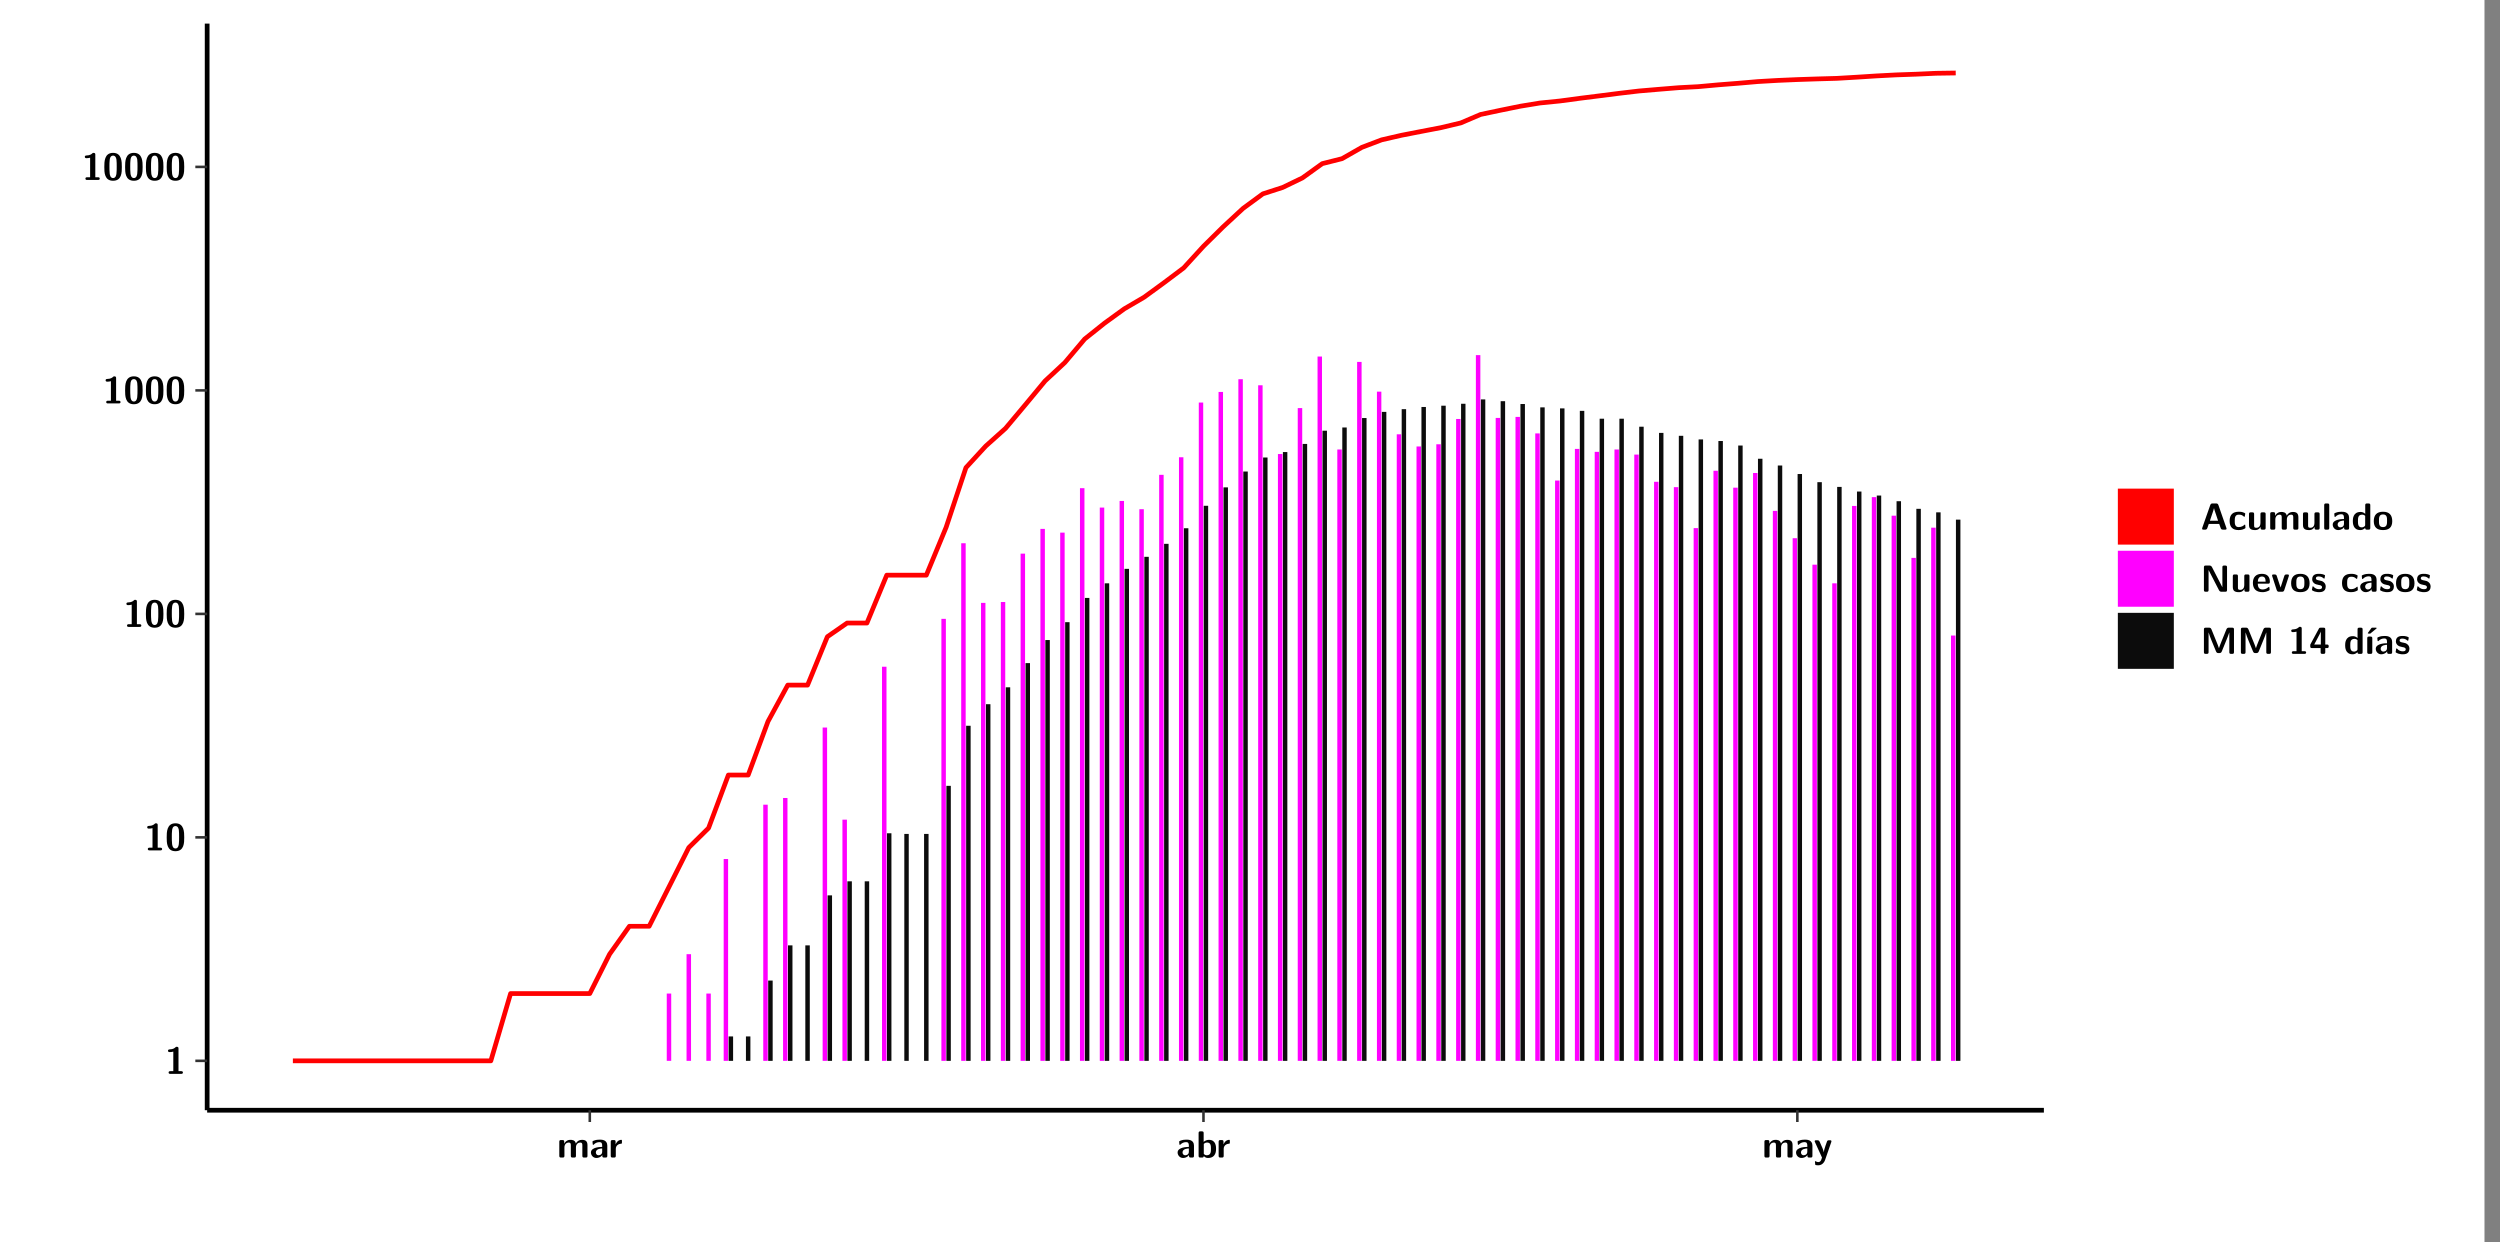 <?xml version="1.0" encoding="UTF-8"?>
<svg xmlns="http://www.w3.org/2000/svg" xmlns:xlink="http://www.w3.org/1999/xlink" width="579.653pt" height="288pt" viewBox="0 0 579.653 288" version="1.1">
<rect x="0" y="0" width="579.653" height="288" fill="#808080" stroke="none"/>
<defs>
<g>
<symbol overflow="visible" id="glyph0-0">
<path style="stroke:none;" d=""/>
</symbol>
<symbol overflow="visible" id="glyph0-1">
<path style="stroke:none;" d="M 3.109 -5.859 C 3.109 -6.016 3.109 -6.281 2.719 -6.281 C 2.547 -6.281 2.516 -6.266 2.406 -6.156 C 2.25 -6.016 1.922 -5.688 1.047 -5.672 C 0.891 -5.672 0.672 -5.609 0.672 -5.359 C 0.672 -5.047 0.969 -5.047 1.094 -5.047 C 1.344 -5.047 1.656 -5.078 1.906 -5.156 L 1.906 -0.625 L 1.234 -0.625 C 1.109 -0.625 0.812 -0.625 0.812 -0.312 C 0.812 0 1.109 0 1.234 0 L 3.719 0 C 3.828 0 4.141 0 4.141 -0.312 C 4.141 -0.625 3.828 -0.625 3.719 -0.625 L 3.109 -0.625 Z M 3.109 -5.859 "/>
</symbol>
<symbol overflow="visible" id="glyph0-2">
<path style="stroke:none;" d="M 4.438 -3 C 4.438 -4.203 4.438 -6.281 2.406 -6.281 C 0.375 -6.281 0.375 -4.219 0.375 -3 C 0.375 -1.812 0.375 0.188 2.406 0.188 C 4.438 0.188 4.438 -1.781 4.438 -3 Z M 2.406 -0.438 C 1.75 -0.438 1.656 -1.25 1.625 -1.484 C 1.562 -1.953 1.562 -2.766 1.562 -3.125 C 1.562 -3.641 1.562 -4.203 1.625 -4.641 C 1.641 -4.875 1.734 -5.641 2.406 -5.641 C 3.047 -5.641 3.156 -4.906 3.188 -4.734 C 3.25 -4.281 3.25 -3.594 3.25 -3.125 C 3.25 -2.625 3.25 -1.953 3.188 -1.469 C 3.156 -1.234 3.062 -0.438 2.406 -0.438 Z M 2.406 -0.438 "/>
</symbol>
<symbol overflow="visible" id="glyph0-3">
<path style="stroke:none;" d="M 7.062 -2.844 C 7.062 -3.75 6.672 -4.109 5.781 -4.109 C 5.156 -4.109 4.688 -3.828 4.359 -3.25 C 4.219 -4.078 3.484 -4.109 3.109 -4.109 C 2.938 -4.109 2.578 -4.109 2.188 -3.828 C 1.906 -3.625 1.734 -3.344 1.672 -3.203 L 1.672 -3.641 C 1.672 -3.922 1.609 -4.062 1.25 -4.062 L 0.953 -4.062 C 0.625 -4.062 0.531 -3.969 0.531 -3.641 L 0.531 -0.422 C 0.531 -0.109 0.625 0 0.953 0 L 1.297 0 C 1.625 0 1.719 -0.109 1.719 -0.422 L 1.719 -2.359 C 1.719 -3.141 2.25 -3.484 2.688 -3.484 C 3.109 -3.484 3.203 -3.297 3.203 -2.828 L 3.203 -0.422 C 3.203 -0.109 3.297 0 3.625 0 L 3.969 0 C 4.297 0 4.391 -0.109 4.391 -0.422 L 4.391 -2.359 C 4.391 -3.141 4.922 -3.484 5.359 -3.484 C 5.781 -3.484 5.875 -3.297 5.875 -2.828 L 5.875 -0.422 C 5.875 -0.109 5.969 0 6.297 0 L 6.641 0 C 6.984 0 7.062 -0.109 7.062 -0.422 Z M 7.062 -2.844 "/>
</symbol>
<symbol overflow="visible" id="glyph0-4">
<path style="stroke:none;" d="M 4.062 -2.766 C 4.062 -4.156 2.734 -4.156 2.297 -4.156 C 1.891 -4.156 1.453 -4.125 0.859 -3.891 C 0.672 -3.797 0.625 -3.781 0.625 -3.688 C 0.625 -3.625 0.688 -3.109 0.688 -3.047 C 0.703 -2.984 0.75 -2.938 0.812 -2.938 C 0.844 -2.938 0.875 -2.969 0.906 -3 C 1.281 -3.391 1.719 -3.578 2.266 -3.578 C 2.734 -3.578 2.875 -3.297 2.875 -2.781 L 2.875 -2.469 C 2.562 -2.469 0.266 -2.453 0.266 -1.172 C 0.266 -0.547 0.766 0.094 1.531 0.094 C 1.828 0.094 2.484 0.016 2.906 -0.594 L 2.906 -0.422 C 2.906 -0.141 2.969 0 3.328 0 L 3.641 0 C 3.984 0 4.062 -0.109 4.062 -0.422 Z M 2.875 -1.344 C 2.875 -0.531 2.047 -0.531 2.016 -0.531 C 1.641 -0.531 1.406 -0.844 1.406 -1.188 C 1.406 -2.047 2.625 -2.109 2.875 -2.109 Z M 2.875 -1.344 "/>
</symbol>
<symbol overflow="visible" id="glyph0-5">
<path style="stroke:none;" d="M 1.703 -2.016 C 1.703 -2.844 2.391 -3.188 2.938 -3.219 C 3.109 -3.234 3.125 -3.234 3.125 -3.469 L 3.125 -3.875 C 3.125 -4.047 3.125 -4.109 2.969 -4.109 C 2.719 -4.109 2.078 -4.031 1.672 -3.078 L 1.656 -3.078 L 1.656 -3.641 C 1.656 -3.922 1.594 -4.062 1.234 -4.062 L 0.953 -4.062 C 0.641 -4.062 0.531 -3.969 0.531 -3.641 L 0.531 -0.422 C 0.531 -0.109 0.625 0 0.953 0 L 1.281 0 C 1.609 0 1.703 -0.109 1.703 -0.422 Z M 1.703 -2.016 "/>
</symbol>
<symbol overflow="visible" id="glyph0-6">
<path style="stroke:none;" d="M 1.703 -5.656 C 1.703 -5.938 1.641 -6.078 1.281 -6.078 L 0.953 -6.078 C 0.641 -6.078 0.531 -5.984 0.531 -5.656 L 0.531 -0.422 C 0.531 -0.109 0.625 0 0.953 0 L 1.312 0 C 1.453 0 1.719 0 1.734 -0.344 C 2.125 0.094 2.578 0.094 2.719 0.094 C 4.578 0.094 4.578 -1.594 4.578 -2.031 C 4.578 -2.453 4.578 -4.109 2.938 -4.109 C 2.219 -4.109 1.781 -3.703 1.703 -3.625 Z M 1.734 -3.172 C 1.844 -3.281 2.109 -3.484 2.5 -3.484 C 3.391 -3.484 3.391 -2.672 3.391 -2.016 C 3.391 -1.375 3.391 -0.531 2.406 -0.531 C 2.047 -0.531 1.828 -0.75 1.734 -0.875 Z M 1.734 -3.172 "/>
</symbol>
<symbol overflow="visible" id="glyph0-7">
<path style="stroke:none;" d="M 4.109 -3.609 C 4.141 -3.719 4.141 -3.734 4.141 -3.781 C 4.141 -4.016 3.906 -4.016 3.797 -4.016 L 3.609 -4.016 C 3.469 -4.016 3.266 -4.016 3.141 -3.812 C 3.109 -3.766 2.406 -1.828 2.359 -1.25 L 2.344 -1.25 C 2.312 -1.672 1.953 -2.484 1.562 -3.328 C 1.328 -3.891 1.266 -4.016 0.828 -4.016 L 0.594 -4.016 C 0.469 -4.016 0.25 -4.016 0.25 -3.781 C 0.25 -3.75 0.281 -3.688 0.297 -3.641 L 1.953 0 C 1.891 0.188 1.859 0.281 1.828 0.375 C 1.734 0.656 1.578 1.047 1.109 1.047 C 0.812 1.047 0.609 0.922 0.516 0.875 C 0.469 0.844 0.453 0.828 0.422 0.828 C 0.391 0.828 0.312 0.859 0.312 0.969 C 0.312 1.031 0.375 1.641 0.391 1.672 C 0.469 1.781 0.953 1.797 1.094 1.797 C 2.172 1.797 2.609 0.766 2.672 0.547 Z M 4.109 -3.609 "/>
</symbol>
<symbol overflow="visible" id="glyph0-8">
<path style="stroke:none;" d="M 4.156 -5.703 C 4.031 -6.078 3.766 -6.078 3.594 -6.078 L 2.828 -6.078 C 2.641 -6.078 2.391 -6.078 2.266 -5.703 L 0.406 -0.406 C 0.375 -0.297 0.375 -0.281 0.375 -0.234 C 0.375 0 0.594 0 0.703 0 L 1.031 0 C 1.188 0 1.453 0 1.578 -0.344 L 1.922 -1.328 L 4.344 -1.328 L 4.641 -0.484 C 4.75 -0.172 4.812 0 5.234 0 L 5.703 0 C 5.828 0 6.047 0 6.047 -0.234 C 6.047 -0.281 6.047 -0.297 6 -0.406 Z M 2.812 -3.938 C 2.938 -4.328 3.062 -4.656 3.125 -4.969 L 3.141 -4.969 C 3.188 -4.766 3.188 -4.75 3.25 -4.547 L 4.078 -2.078 L 2.188 -2.078 Z M 2.812 -3.938 "/>
</symbol>
<symbol overflow="visible" id="glyph0-9">
<path style="stroke:none;" d="M 4 -0.438 C 4 -0.531 3.969 -0.938 3.953 -1.047 C 3.953 -1.078 3.938 -1.172 3.844 -1.172 C 3.812 -1.172 3.797 -1.172 3.703 -1.078 C 3.562 -0.953 3.141 -0.594 2.422 -0.594 C 1.516 -0.594 1.516 -1.469 1.516 -2.031 C 1.516 -2.75 1.562 -3.484 2.453 -3.484 C 3.031 -3.484 3.266 -3.344 3.578 -3.078 C 3.688 -2.984 3.703 -2.984 3.734 -2.984 C 3.828 -2.984 3.844 -3.062 3.844 -3.094 C 3.859 -3.172 3.953 -3.656 3.953 -3.703 C 3.953 -3.781 3.891 -3.812 3.75 -3.891 C 3.328 -4.078 3.062 -4.156 2.453 -4.156 C 1.141 -4.156 0.328 -3.547 0.328 -2.016 C 0.328 -0.562 1.078 0.094 2.406 0.094 C 2.641 0.094 3.172 0.094 3.75 -0.203 C 4 -0.344 4 -0.344 4 -0.438 Z M 4 -0.438 "/>
</symbol>
<symbol overflow="visible" id="glyph0-10">
<path style="stroke:none;" d="M 4.391 -3.594 C 4.391 -3.875 4.328 -4.016 3.969 -4.016 L 3.609 -4.016 C 3.281 -4.016 3.188 -3.906 3.188 -3.594 L 3.188 -1.516 C 3.188 -0.938 2.891 -0.438 2.266 -0.438 C 1.766 -0.438 1.719 -0.562 1.719 -1.031 L 1.719 -3.594 C 1.719 -3.875 1.656 -4.016 1.297 -4.016 L 0.953 -4.016 C 0.625 -4.016 0.531 -3.922 0.531 -3.594 L 0.531 -1.109 C 0.531 -0.172 1.031 0.094 1.953 0.094 C 2.188 0.094 2.812 0.094 3.219 -0.656 L 3.219 -0.422 C 3.219 -0.141 3.281 0 3.641 0 L 3.969 0 C 4.297 0 4.391 -0.109 4.391 -0.422 Z M 4.391 -3.594 "/>
</symbol>
<symbol overflow="visible" id="glyph0-11">
<path style="stroke:none;" d="M 1.703 -5.656 C 1.703 -5.938 1.641 -6.078 1.281 -6.078 L 0.953 -6.078 C 0.641 -6.078 0.531 -5.984 0.531 -5.656 L 0.531 -0.422 C 0.531 -0.109 0.625 0 0.953 0 L 1.281 0 C 1.609 0 1.703 -0.109 1.703 -0.422 Z M 1.703 -5.656 "/>
</symbol>
<symbol overflow="visible" id="glyph0-12">
<path style="stroke:none;" d="M 4.375 -5.656 C 4.375 -5.938 4.312 -6.078 3.953 -6.078 L 3.625 -6.078 C 3.297 -6.078 3.203 -5.969 3.203 -5.656 L 3.203 -3.672 C 2.812 -4.047 2.375 -4.109 2.109 -4.109 C 0.328 -4.109 0.328 -2.422 0.328 -2 C 0.328 -1.594 0.328 0.094 2.062 0.094 C 2.422 0.094 2.812 -0.016 3.188 -0.406 C 3.188 -0.094 3.297 0 3.609 0 L 3.953 0 C 4.281 0 4.375 -0.109 4.375 -0.422 Z M 3.188 -1.094 C 3.188 -0.953 3.188 -0.875 2.922 -0.688 C 2.703 -0.547 2.5 -0.531 2.406 -0.531 C 1.516 -0.531 1.516 -1.344 1.516 -2 C 1.516 -2.656 1.516 -3.484 2.5 -3.484 C 2.75 -3.484 2.984 -3.391 3.188 -3.203 Z M 3.188 -1.094 "/>
</symbol>
<symbol overflow="visible" id="glyph0-13">
<path style="stroke:none;" d="M 4.547 -1.969 C 4.547 -3.406 3.844 -4.156 2.406 -4.156 C 0.953 -4.156 0.266 -3.391 0.266 -1.969 C 0.266 -0.547 1.031 0.094 2.406 0.094 C 3.781 0.094 4.547 -0.531 4.547 -1.969 Z M 2.406 -0.594 C 1.469 -0.594 1.469 -1.375 1.469 -2.078 C 1.469 -2.75 1.469 -3.531 2.406 -3.531 C 3.344 -3.531 3.344 -2.766 3.344 -2.078 C 3.344 -1.391 3.344 -0.594 2.406 -0.594 Z M 2.406 -0.594 "/>
</symbol>
<symbol overflow="visible" id="glyph0-14">
<path style="stroke:none;" d="M 2.656 -5.734 C 2.469 -6.078 2.203 -6.078 2.031 -6.078 L 1.219 -6.078 C 0.906 -6.078 0.797 -5.984 0.797 -5.656 L 0.797 -0.422 C 0.797 -0.109 0.891 0 1.219 0 L 1.453 0 C 1.781 0 1.875 -0.109 1.875 -0.422 L 1.875 -5.016 L 1.891 -5.016 L 4.297 -0.344 C 4.484 0 4.75 0 4.922 0 L 5.734 0 C 6.062 0 6.156 -0.109 6.156 -0.422 L 6.156 -5.656 C 6.156 -5.938 6.094 -6.078 5.734 -6.078 L 5.5 -6.078 C 5.156 -6.078 5.078 -5.969 5.078 -5.656 L 5.078 -1.062 L 5.062 -1.062 Z M 2.656 -5.734 "/>
</symbol>
<symbol overflow="visible" id="glyph0-15">
<path style="stroke:none;" d="M 3.781 -1.875 C 3.984 -1.875 4.203 -1.891 4.203 -2.281 C 4.203 -3.406 3.672 -4.156 2.359 -4.156 C 0.969 -4.156 0.266 -3.375 0.266 -2.047 C 0.266 -0.609 1.109 0.094 2.484 0.094 C 2.812 0.094 3.312 0.047 3.891 -0.234 C 4.078 -0.328 4.141 -0.359 4.141 -0.469 C 4.141 -0.531 4.125 -0.781 4.109 -0.844 C 4.078 -1.125 4.062 -1.125 3.984 -1.125 C 3.953 -1.125 3.938 -1.125 3.844 -1.047 C 3.328 -0.594 2.797 -0.531 2.516 -0.531 C 1.531 -0.531 1.422 -1.312 1.391 -1.875 Z M 1.406 -2.344 C 1.422 -2.875 1.609 -3.531 2.359 -3.531 C 3.062 -3.531 3.203 -3.031 3.219 -2.344 Z M 1.406 -2.344 "/>
</symbol>
<symbol overflow="visible" id="glyph0-16">
<path style="stroke:none;" d="M 4.109 -3.609 C 4.141 -3.719 4.141 -3.75 4.141 -3.766 C 4.141 -4.016 3.922 -4.016 3.797 -4.016 L 3.609 -4.016 C 3.25 -4.016 3.141 -3.891 3.062 -3.641 L 2.203 -0.984 L 1.328 -3.641 C 1.266 -3.828 1.203 -4.016 0.781 -4.016 L 0.578 -4.016 C 0.453 -4.016 0.234 -4.016 0.234 -3.766 C 0.234 -3.75 0.234 -3.719 0.266 -3.609 L 1.312 -0.375 C 1.438 0 1.703 0 1.859 0 L 2.5 0 C 2.672 0 2.938 0 3.062 -0.375 Z M 4.109 -3.609 "/>
</symbol>
<symbol overflow="visible" id="glyph0-17">
<path style="stroke:none;" d="M 3.469 -1.234 C 3.469 -1.734 3.203 -2.031 3.047 -2.172 C 2.703 -2.484 2.391 -2.547 2.031 -2.609 C 1.547 -2.703 1.188 -2.766 1.188 -3.109 C 1.188 -3.469 1.484 -3.547 1.828 -3.547 C 2.406 -3.547 2.719 -3.328 2.953 -3.125 C 3.047 -3.047 3.062 -3.047 3.094 -3.047 C 3.188 -3.047 3.203 -3.125 3.203 -3.156 C 3.219 -3.219 3.312 -3.719 3.312 -3.766 C 3.312 -3.906 2.844 -4.031 2.75 -4.062 C 2.406 -4.156 2.125 -4.156 1.891 -4.156 C 1.5 -4.156 0.328 -4.156 0.328 -2.906 C 0.328 -2.484 0.516 -2.219 0.75 -2 C 1.062 -1.734 1.406 -1.672 1.906 -1.562 C 2.156 -1.531 2.609 -1.453 2.609 -1.062 C 2.609 -0.656 2.266 -0.594 1.922 -0.594 C 1.531 -0.594 1.047 -0.703 0.625 -1.188 C 0.594 -1.234 0.562 -1.266 0.516 -1.266 C 0.422 -1.266 0.406 -1.188 0.391 -1.125 C 0.375 -1.016 0.266 -0.516 0.266 -0.422 C 0.266 -0.266 0.922 -0.062 0.922 -0.047 C 1.406 0.094 1.766 0.094 1.922 0.094 C 2.359 0.094 3.469 0.062 3.469 -1.234 Z M 3.469 -1.234 "/>
</symbol>
<symbol overflow="visible" id="glyph0-18">
<path style="stroke:none;" d="M 4.859 -2.859 C 4.688 -2.422 4.359 -1.609 4.281 -1.312 C 4.203 -1.625 3.844 -2.484 3.656 -2.953 L 2.531 -5.719 C 2.391 -6.078 2.109 -6.078 1.953 -6.078 L 1.219 -6.078 C 0.906 -6.078 0.797 -5.984 0.797 -5.656 L 0.797 -0.422 C 0.797 -0.109 0.891 0 1.219 0 L 1.453 0 C 1.781 0 1.875 -0.109 1.875 -0.422 L 1.875 -4.953 L 1.891 -4.953 C 1.984 -4.562 2.375 -3.578 2.578 -3.062 L 3.609 -0.562 C 3.766 -0.188 3.969 -0.188 4.266 -0.188 C 4.562 -0.188 4.781 -0.188 4.938 -0.562 L 6.062 -3.328 C 6.141 -3.531 6.625 -4.719 6.672 -4.953 L 6.688 -4.953 L 6.688 -0.422 C 6.688 -0.141 6.75 0 7.109 0 L 7.344 0 C 7.672 0 7.766 -0.109 7.766 -0.422 L 7.766 -5.656 C 7.766 -5.938 7.703 -6.078 7.344 -6.078 L 6.609 -6.078 C 6.391 -6.078 6.172 -6.062 6.016 -5.703 Z M 4.859 -2.859 "/>
</symbol>
<symbol overflow="visible" id="glyph0-19">
<path style="stroke:none;" d="M 0.344 -2.297 C 0.266 -2.172 0.266 -2.141 0.266 -1.984 L 0.266 -1.766 C 0.266 -1.484 0.328 -1.344 0.688 -1.344 L 2.672 -1.344 L 2.672 -0.422 C 2.672 -0.141 2.719 0 3.078 0 L 3.328 0 C 3.656 0 3.75 -0.109 3.75 -0.422 L 3.75 -1.344 L 4.125 -1.344 C 4.391 -1.344 4.547 -1.406 4.547 -1.75 C 4.547 -2.078 4.422 -2.172 4.125 -2.172 L 3.75 -2.172 L 3.75 -5.656 C 3.75 -5.984 3.656 -6.078 3.328 -6.078 L 2.688 -6.078 C 2.531 -6.078 2.391 -6.078 2.281 -5.875 Z M 1.188 -2.172 C 2.578 -4.75 2.672 -5.016 2.703 -5.156 L 2.719 -5.156 L 2.719 -2.172 Z M 1.188 -2.172 "/>
</symbol>
<symbol overflow="visible" id="glyph0-20">
<path style="stroke:none;" d="M 3.906 -5.844 C 3.953 -5.875 4 -5.922 4 -5.969 C 4 -6.078 3.906 -6.078 3.766 -6.078 L 3.047 -6.078 C 2.875 -6.078 2.859 -6.078 2.781 -5.984 L 2.031 -4.953 C 1.953 -4.859 1.953 -4.844 1.953 -4.828 C 1.953 -4.703 2.047 -4.703 2.188 -4.703 L 2.516 -4.703 Z M 3.906 -5.844 "/>
</symbol>
<symbol overflow="visible" id="glyph0-21">
<path style="stroke:none;" d="M 1.703 -3.594 C 1.703 -3.875 1.641 -4.016 1.281 -4.016 L 0.953 -4.016 C 0.641 -4.016 0.531 -3.922 0.531 -3.594 L 0.531 -0.422 C 0.531 -0.109 0.625 0 0.953 0 L 1.281 0 C 1.609 0 1.703 -0.109 1.703 -0.422 Z M 1.703 -3.594 "/>
</symbol>
</g>
<clipPath id="clip1">
  <path d="M 0 0 L 576.008 0 L 576.008 288 L 0 288 Z M 0 0 "/>
</clipPath>
<clipPath id="clip2">
  <path d="M 48.031 5.477 L 473.898 5.477 L 473.898 257.414 L 48.031 257.414 Z M 48.031 5.477 "/>
</clipPath>
</defs>
<g id="surface1">
<g clip-path="url(#clip1)" clip-rule="nonzero">
<path style="fill-rule:nonzero;fill:rgb(100%,100%,100%);fill-opacity:1;stroke-width:0.598;stroke-linecap:round;stroke-linejoin:round;stroke:rgb(100%,100%,100%);stroke-opacity:1;stroke-miterlimit:10;" d="M 0 0 L 0 288.004 L 576.008 288.004 L 576.008 0 Z M 0 0 " transform="matrix(1,0,0,-1,0,288)"/>
</g>
<g clip-path="url(#clip2)" clip-rule="nonzero">
<path style=" stroke:none;fill-rule:nonzero;fill:rgb(100%,100%,100%);fill-opacity:1;" d="M 48.031 257.414 L 48.031 5.477 L 473.898 5.477 L 473.898 257.414 Z M 48.031 257.414 "/>
</g>
<path style=" stroke:none;fill-rule:nonzero;fill:rgb(100%,0%,100%);fill-opacity:1;" d="M 154.594 245.969 L 154.594 230.367 L 155.629 230.367 L 155.629 245.969 Z M 154.594 245.969 "/>
<path style=" stroke:none;fill-rule:nonzero;fill:rgb(100%,0%,100%);fill-opacity:1;" d="M 159.184 245.969 L 159.184 221.238 L 160.223 221.238 L 160.223 245.969 Z M 159.184 245.969 "/>
<path style=" stroke:none;fill-rule:nonzero;fill:rgb(100%,0%,100%);fill-opacity:1;" d="M 163.777 245.969 L 163.777 230.367 L 164.805 230.367 L 164.805 245.969 Z M 163.777 245.969 "/>
<path style=" stroke:none;fill-rule:nonzero;fill:rgb(100%,0%,100%);fill-opacity:1;" d="M 167.793 245.969 L 167.793 199.172 L 168.82 199.172 L 168.82 245.969 Z M 167.793 245.969 "/>
<path style=" stroke:none;fill-rule:nonzero;fill:rgb(4.999%,4.999%,4.999%);fill-opacity:1;" d="M 168.938 245.969 L 168.938 240.309 L 169.977 240.309 L 169.977 245.969 Z M 168.938 245.969 "/>
<path style=" stroke:none;fill-rule:nonzero;fill:rgb(4.999%,4.999%,4.999%);fill-opacity:1;" d="M 172.953 245.969 L 172.953 240.309 L 173.988 240.309 L 173.988 245.969 Z M 172.953 245.969 "/>
<path style=" stroke:none;fill-rule:nonzero;fill:rgb(100%,0%,100%);fill-opacity:1;" d="M 176.969 245.969 L 176.969 186.578 L 178.004 186.578 L 178.004 245.969 Z M 176.969 245.969 "/>
<path style=" stroke:none;fill-rule:nonzero;fill:rgb(4.999%,4.999%,4.999%);fill-opacity:1;" d="M 178.113 245.969 L 178.113 227.355 L 179.152 227.355 L 179.152 245.969 Z M 178.113 245.969 "/>
<path style=" stroke:none;fill-rule:nonzero;fill:rgb(100%,0%,100%);fill-opacity:1;" d="M 181.562 245.969 L 181.562 185.023 L 182.586 185.023 L 182.586 245.969 Z M 181.562 245.969 "/>
<path style=" stroke:none;fill-rule:nonzero;fill:rgb(4.999%,4.999%,4.999%);fill-opacity:1;" d="M 182.707 245.969 L 182.707 219.195 L 183.742 219.195 L 183.742 245.969 Z M 182.707 245.969 "/>
<path style=" stroke:none;fill-rule:nonzero;fill:rgb(4.999%,4.999%,4.999%);fill-opacity:1;" d="M 186.723 245.969 L 186.723 219.195 L 187.758 219.195 L 187.758 245.969 Z M 186.723 245.969 "/>
<path style=" stroke:none;fill-rule:nonzero;fill:rgb(100%,0%,100%);fill-opacity:1;" d="M 190.738 245.969 L 190.738 168.688 L 191.773 168.688 L 191.773 245.969 Z M 190.738 245.969 "/>
<path style=" stroke:none;fill-rule:nonzero;fill:rgb(4.999%,4.999%,4.999%);fill-opacity:1;" d="M 191.883 245.969 L 191.883 207.602 L 192.918 207.602 L 192.918 245.969 Z M 191.883 245.969 "/>
<path style=" stroke:none;fill-rule:nonzero;fill:rgb(100%,0%,100%);fill-opacity:1;" d="M 195.328 245.969 L 195.328 190.047 L 196.367 190.047 L 196.367 245.969 Z M 195.328 245.969 "/>
<path style=" stroke:none;fill-rule:nonzero;fill:rgb(4.999%,4.999%,4.999%);fill-opacity:1;" d="M 196.477 245.969 L 196.477 204.344 L 197.512 204.344 L 197.512 245.969 Z M 196.477 245.969 "/>
<path style=" stroke:none;fill-rule:nonzero;fill:rgb(4.999%,4.999%,4.999%);fill-opacity:1;" d="M 200.492 245.969 L 200.492 204.344 L 201.527 204.344 L 201.527 245.969 Z M 200.492 245.969 "/>
<path style=" stroke:none;fill-rule:nonzero;fill:rgb(100%,0%,100%);fill-opacity:1;" d="M 204.504 245.969 L 204.504 154.59 L 205.543 154.59 L 205.543 245.969 Z M 204.504 245.969 "/>
<path style=" stroke:none;fill-rule:nonzero;fill:rgb(4.999%,4.999%,4.999%);fill-opacity:1;" d="M 205.652 245.969 L 205.652 193.203 L 206.688 193.203 L 206.688 245.969 Z M 205.652 245.969 "/>
<path style=" stroke:none;fill-rule:nonzero;fill:rgb(4.999%,4.999%,4.999%);fill-opacity:1;" d="M 209.676 245.969 L 209.676 193.355 L 210.703 193.355 L 210.703 245.969 Z M 209.676 245.969 "/>
<path style=" stroke:none;fill-rule:nonzero;fill:rgb(4.999%,4.999%,4.999%);fill-opacity:1;" d="M 214.258 245.969 L 214.258 193.355 L 215.297 193.355 L 215.297 245.969 Z M 214.258 245.969 "/>
<path style=" stroke:none;fill-rule:nonzero;fill:rgb(100%,0%,100%);fill-opacity:1;" d="M 218.273 245.969 L 218.273 143.488 L 219.309 143.488 L 219.309 245.969 Z M 218.273 245.969 "/>
<path style=" stroke:none;fill-rule:nonzero;fill:rgb(4.999%,4.999%,4.999%);fill-opacity:1;" d="M 219.43 245.969 L 219.43 182.207 L 220.457 182.207 L 220.457 245.969 Z M 219.43 245.969 "/>
<path style=" stroke:none;fill-rule:nonzero;fill:rgb(100%,0%,100%);fill-opacity:1;" d="M 222.867 245.969 L 222.867 125.957 L 223.902 125.957 L 223.902 245.969 Z M 222.867 245.969 "/>
<path style=" stroke:none;fill-rule:nonzero;fill:rgb(4.999%,4.999%,4.999%);fill-opacity:1;" d="M 224.012 245.969 L 224.012 168.277 L 225.051 168.277 L 225.051 245.969 Z M 224.012 245.969 "/>
<path style=" stroke:none;fill-rule:nonzero;fill:rgb(100%,0%,100%);fill-opacity:1;" d="M 227.461 245.969 L 227.461 139.785 L 228.484 139.785 L 228.484 245.969 Z M 227.461 245.969 "/>
<path style=" stroke:none;fill-rule:nonzero;fill:rgb(4.999%,4.999%,4.999%);fill-opacity:1;" d="M 228.605 245.969 L 228.605 163.277 L 229.641 163.277 L 229.641 245.969 Z M 228.605 245.969 "/>
<path style=" stroke:none;fill-rule:nonzero;fill:rgb(100%,0%,100%);fill-opacity:1;" d="M 232.055 245.969 L 232.055 139.586 L 233.078 139.586 L 233.078 245.969 Z M 232.055 245.969 "/>
<path style=" stroke:none;fill-rule:nonzero;fill:rgb(4.999%,4.999%,4.999%);fill-opacity:1;" d="M 233.199 245.969 L 233.199 159.359 L 234.227 159.359 L 234.227 245.969 Z M 233.199 245.969 "/>
<path style=" stroke:none;fill-rule:nonzero;fill:rgb(100%,0%,100%);fill-opacity:1;" d="M 236.637 245.969 L 236.637 128.367 L 237.672 128.367 L 237.672 245.969 Z M 236.637 245.969 "/>
<path style=" stroke:none;fill-rule:nonzero;fill:rgb(4.999%,4.999%,4.999%);fill-opacity:1;" d="M 237.781 245.969 L 237.781 153.75 L 238.816 153.75 L 238.816 245.969 Z M 237.781 245.969 "/>
<path style=" stroke:none;fill-rule:nonzero;fill:rgb(100%,0%,100%);fill-opacity:1;" d="M 241.23 245.969 L 241.23 122.629 L 242.266 122.629 L 242.266 245.969 Z M 241.23 245.969 "/>
<path style=" stroke:none;fill-rule:nonzero;fill:rgb(4.999%,4.999%,4.999%);fill-opacity:1;" d="M 242.375 245.969 L 242.375 148.402 L 243.41 148.402 L 243.41 245.969 Z M 242.375 245.969 "/>
<path style=" stroke:none;fill-rule:nonzero;fill:rgb(100%,0%,100%);fill-opacity:1;" d="M 245.82 245.969 L 245.82 123.496 L 246.848 123.496 L 246.848 245.969 Z M 245.82 245.969 "/>
<path style=" stroke:none;fill-rule:nonzero;fill:rgb(4.999%,4.999%,4.999%);fill-opacity:1;" d="M 246.969 245.969 L 246.969 144.258 L 247.992 144.258 L 247.992 245.969 Z M 246.969 245.969 "/>
<path style=" stroke:none;fill-rule:nonzero;fill:rgb(100%,0%,100%);fill-opacity:1;" d="M 250.402 245.969 L 250.402 113.191 L 251.441 113.191 L 251.441 245.969 Z M 250.402 245.969 "/>
<path style=" stroke:none;fill-rule:nonzero;fill:rgb(4.999%,4.999%,4.999%);fill-opacity:1;" d="M 251.551 245.969 L 251.551 138.637 L 252.586 138.637 L 252.586 245.969 Z M 251.551 245.969 "/>
<path style=" stroke:none;fill-rule:nonzero;fill:rgb(100%,0%,100%);fill-opacity:1;" d="M 254.996 245.969 L 254.996 117.688 L 256.031 117.688 L 256.031 245.969 Z M 254.996 245.969 "/>
<path style=" stroke:none;fill-rule:nonzero;fill:rgb(4.999%,4.999%,4.999%);fill-opacity:1;" d="M 256.145 245.969 L 256.145 135.25 L 257.18 135.25 L 257.18 245.969 Z M 256.145 245.969 "/>
<path style=" stroke:none;fill-rule:nonzero;fill:rgb(100%,0%,100%);fill-opacity:1;" d="M 259.59 245.969 L 259.59 116.152 L 260.617 116.152 L 260.617 245.969 Z M 259.59 245.969 "/>
<path style=" stroke:none;fill-rule:nonzero;fill:rgb(4.999%,4.999%,4.999%);fill-opacity:1;" d="M 260.734 245.969 L 260.734 131.895 L 261.773 131.895 L 261.773 245.969 Z M 260.734 245.969 "/>
<path style=" stroke:none;fill-rule:nonzero;fill:rgb(100%,0%,100%);fill-opacity:1;" d="M 264.172 245.969 L 264.172 118.066 L 265.207 118.066 L 265.207 245.969 Z M 264.172 245.969 "/>
<path style=" stroke:none;fill-rule:nonzero;fill:rgb(4.999%,4.999%,4.999%);fill-opacity:1;" d="M 265.328 245.969 L 265.328 129.105 L 266.355 129.105 L 266.355 245.969 Z M 265.328 245.969 "/>
<path style=" stroke:none;fill-rule:nonzero;fill:rgb(100%,0%,100%);fill-opacity:1;" d="M 268.766 245.969 L 268.766 110.094 L 269.801 110.094 L 269.801 245.969 Z M 268.766 245.969 "/>
<path style=" stroke:none;fill-rule:nonzero;fill:rgb(4.999%,4.999%,4.999%);fill-opacity:1;" d="M 269.91 245.969 L 269.91 126.094 L 270.949 126.094 L 270.949 245.969 Z M 269.91 245.969 "/>
<path style=" stroke:none;fill-rule:nonzero;fill:rgb(100%,0%,100%);fill-opacity:1;" d="M 273.359 245.969 L 273.359 106.02 L 274.383 106.02 L 274.383 245.969 Z M 273.359 245.969 "/>
<path style=" stroke:none;fill-rule:nonzero;fill:rgb(4.999%,4.999%,4.999%);fill-opacity:1;" d="M 274.504 245.969 L 274.504 122.48 L 275.539 122.48 L 275.539 245.969 Z M 274.504 245.969 "/>
<path style=" stroke:none;fill-rule:nonzero;fill:rgb(100%,0%,100%);fill-opacity:1;" d="M 277.953 245.969 L 277.953 93.336 L 278.977 93.336 L 278.977 245.969 Z M 277.953 245.969 "/>
<path style=" stroke:none;fill-rule:nonzero;fill:rgb(4.999%,4.999%,4.999%);fill-opacity:1;" d="M 279.098 245.969 L 279.098 117.27 L 280.125 117.27 L 280.125 245.969 Z M 279.098 245.969 "/>
<path style=" stroke:none;fill-rule:nonzero;fill:rgb(100%,0%,100%);fill-opacity:1;" d="M 282.535 245.969 L 282.535 90.875 L 283.57 90.875 L 283.57 245.969 Z M 282.535 245.969 "/>
<path style=" stroke:none;fill-rule:nonzero;fill:rgb(4.999%,4.999%,4.999%);fill-opacity:1;" d="M 283.68 245.969 L 283.68 113.004 L 284.715 113.004 L 284.715 245.969 Z M 283.68 245.969 "/>
<path style=" stroke:none;fill-rule:nonzero;fill:rgb(100%,0%,100%);fill-opacity:1;" d="M 287.129 245.969 L 287.129 87.926 L 288.164 87.926 L 288.164 245.969 Z M 287.129 245.969 "/>
<path style=" stroke:none;fill-rule:nonzero;fill:rgb(4.999%,4.999%,4.999%);fill-opacity:1;" d="M 288.273 245.969 L 288.273 109.328 L 289.309 109.328 L 289.309 245.969 Z M 288.273 245.969 "/>
<path style=" stroke:none;fill-rule:nonzero;fill:rgb(100%,0%,100%);fill-opacity:1;" d="M 291.719 245.969 L 291.719 89.332 L 292.746 89.332 L 292.746 245.969 Z M 291.719 245.969 "/>
<path style=" stroke:none;fill-rule:nonzero;fill:rgb(4.999%,4.999%,4.999%);fill-opacity:1;" d="M 292.867 245.969 L 292.867 106.078 L 293.891 106.078 L 293.891 245.969 Z M 292.867 245.969 "/>
<path style=" stroke:none;fill-rule:nonzero;fill:rgb(100%,0%,100%);fill-opacity:1;" d="M 296.301 245.969 L 296.301 105.273 L 297.34 105.273 L 297.34 245.969 Z M 296.301 245.969 "/>
<path style=" stroke:none;fill-rule:nonzero;fill:rgb(4.999%,4.999%,4.999%);fill-opacity:1;" d="M 297.457 245.969 L 297.457 104.816 L 298.484 104.816 L 298.484 245.969 Z M 297.457 245.969 "/>
<path style=" stroke:none;fill-rule:nonzero;fill:rgb(100%,0%,100%);fill-opacity:1;" d="M 300.895 245.969 L 300.895 94.621 L 301.934 94.621 L 301.934 245.969 Z M 300.895 245.969 "/>
<path style=" stroke:none;fill-rule:nonzero;fill:rgb(4.999%,4.999%,4.999%);fill-opacity:1;" d="M 302.043 245.969 L 302.043 102.93 L 303.078 102.93 L 303.078 245.969 Z M 302.043 245.969 "/>
<path style=" stroke:none;fill-rule:nonzero;fill:rgb(100%,0%,100%);fill-opacity:1;" d="M 305.488 245.969 L 305.488 82.668 L 306.516 82.668 L 306.516 245.969 Z M 305.488 245.969 "/>
<path style=" stroke:none;fill-rule:nonzero;fill:rgb(4.999%,4.999%,4.999%);fill-opacity:1;" d="M 306.633 245.969 L 306.633 99.863 L 307.672 99.863 L 307.672 245.969 Z M 306.633 245.969 "/>
<path style=" stroke:none;fill-rule:nonzero;fill:rgb(100%,0%,100%);fill-opacity:1;" d="M 310.07 245.969 L 310.07 104.219 L 311.105 104.219 L 311.105 245.969 Z M 310.07 245.969 "/>
<path style=" stroke:none;fill-rule:nonzero;fill:rgb(4.999%,4.999%,4.999%);fill-opacity:1;" d="M 311.227 245.969 L 311.227 99.117 L 312.254 99.117 L 312.254 245.969 Z M 311.227 245.969 "/>
<path style=" stroke:none;fill-rule:nonzero;fill:rgb(100%,0%,100%);fill-opacity:1;" d="M 314.664 245.969 L 314.664 83.914 L 315.699 83.914 L 315.699 245.969 Z M 314.664 245.969 "/>
<path style=" stroke:none;fill-rule:nonzero;fill:rgb(4.999%,4.999%,4.999%);fill-opacity:1;" d="M 315.809 245.969 L 315.809 96.926 L 316.848 96.926 L 316.848 245.969 Z M 315.809 245.969 "/>
<path style=" stroke:none;fill-rule:nonzero;fill:rgb(100%,0%,100%);fill-opacity:1;" d="M 319.258 245.969 L 319.258 90.809 L 320.281 90.809 L 320.281 245.969 Z M 319.258 245.969 "/>
<path style=" stroke:none;fill-rule:nonzero;fill:rgb(4.999%,4.999%,4.999%);fill-opacity:1;" d="M 320.402 245.969 L 320.402 95.5 L 321.438 95.5 L 321.438 245.969 Z M 320.402 245.969 "/>
<path style=" stroke:none;fill-rule:nonzero;fill:rgb(100%,0%,100%);fill-opacity:1;" d="M 323.852 245.969 L 323.852 100.699 L 324.875 100.699 L 324.875 245.969 Z M 323.852 245.969 "/>
<path style=" stroke:none;fill-rule:nonzero;fill:rgb(4.999%,4.999%,4.999%);fill-opacity:1;" d="M 324.996 245.969 L 324.996 94.871 L 326.023 94.871 L 326.023 245.969 Z M 324.996 245.969 "/>
<path style=" stroke:none;fill-rule:nonzero;fill:rgb(100%,0%,100%);fill-opacity:1;" d="M 328.434 245.969 L 328.434 103.52 L 329.469 103.52 L 329.469 245.969 Z M 328.434 245.969 "/>
<path style=" stroke:none;fill-rule:nonzero;fill:rgb(4.999%,4.999%,4.999%);fill-opacity:1;" d="M 329.578 245.969 L 329.578 94.363 L 330.613 94.363 L 330.613 245.969 Z M 329.578 245.969 "/>
<path style=" stroke:none;fill-rule:nonzero;fill:rgb(100%,0%,100%);fill-opacity:1;" d="M 333.027 245.969 L 333.027 103.012 L 334.062 103.012 L 334.062 245.969 Z M 333.027 245.969 "/>
<path style=" stroke:none;fill-rule:nonzero;fill:rgb(4.999%,4.999%,4.999%);fill-opacity:1;" d="M 334.172 245.969 L 334.172 94.066 L 335.207 94.066 L 335.207 245.969 Z M 334.172 245.969 "/>
<path style=" stroke:none;fill-rule:nonzero;fill:rgb(100%,0%,100%);fill-opacity:1;" d="M 337.617 245.969 L 337.617 97.145 L 338.645 97.145 L 338.645 245.969 Z M 337.617 245.969 "/>
<path style=" stroke:none;fill-rule:nonzero;fill:rgb(4.999%,4.999%,4.999%);fill-opacity:1;" d="M 338.766 245.969 L 338.766 93.617 L 339.789 93.617 L 339.789 245.969 Z M 338.766 245.969 "/>
<path style=" stroke:none;fill-rule:nonzero;fill:rgb(100%,0%,100%);fill-opacity:1;" d="M 342.199 245.969 L 342.199 82.34 L 343.238 82.34 L 343.238 245.969 Z M 342.199 245.969 "/>
<path style=" stroke:none;fill-rule:nonzero;fill:rgb(4.999%,4.999%,4.999%);fill-opacity:1;" d="M 343.355 245.969 L 343.355 92.609 L 344.383 92.609 L 344.383 245.969 Z M 343.355 245.969 "/>
<path style=" stroke:none;fill-rule:nonzero;fill:rgb(100%,0%,100%);fill-opacity:1;" d="M 346.793 245.969 L 346.793 96.902 L 347.832 96.902 L 347.832 245.969 Z M 346.793 245.969 "/>
<path style=" stroke:none;fill-rule:nonzero;fill:rgb(4.999%,4.999%,4.999%);fill-opacity:1;" d="M 347.941 245.969 L 347.941 93.02 L 348.977 93.02 L 348.977 245.969 Z M 347.941 245.969 "/>
<path style=" stroke:none;fill-rule:nonzero;fill:rgb(100%,0%,100%);fill-opacity:1;" d="M 351.387 245.969 L 351.387 96.664 L 352.414 96.664 L 352.414 245.969 Z M 351.387 245.969 "/>
<path style=" stroke:none;fill-rule:nonzero;fill:rgb(4.999%,4.999%,4.999%);fill-opacity:1;" d="M 352.531 245.969 L 352.531 93.676 L 353.57 93.676 L 353.57 245.969 Z M 352.531 245.969 "/>
<path style=" stroke:none;fill-rule:nonzero;fill:rgb(100%,0%,100%);fill-opacity:1;" d="M 355.969 245.969 L 355.969 100.492 L 357.004 100.492 L 357.004 245.969 Z M 355.969 245.969 "/>
<path style=" stroke:none;fill-rule:nonzero;fill:rgb(4.999%,4.999%,4.999%);fill-opacity:1;" d="M 357.125 245.969 L 357.125 94.453 L 358.152 94.453 L 358.152 245.969 Z M 357.125 245.969 "/>
<path style=" stroke:none;fill-rule:nonzero;fill:rgb(100%,0%,100%);fill-opacity:1;" d="M 360.562 245.969 L 360.562 111.418 L 361.598 111.418 L 361.598 245.969 Z M 360.562 245.969 "/>
<path style=" stroke:none;fill-rule:nonzero;fill:rgb(4.999%,4.999%,4.999%);fill-opacity:1;" d="M 361.707 245.969 L 361.707 94.691 L 362.746 94.691 L 362.746 245.969 Z M 361.707 245.969 "/>
<path style=" stroke:none;fill-rule:nonzero;fill:rgb(100%,0%,100%);fill-opacity:1;" d="M 365.156 245.969 L 365.156 104.086 L 366.191 104.086 L 366.191 245.969 Z M 365.156 245.969 "/>
<path style=" stroke:none;fill-rule:nonzero;fill:rgb(4.999%,4.999%,4.999%);fill-opacity:1;" d="M 366.301 245.969 L 366.301 95.262 L 367.336 95.262 L 367.336 245.969 Z M 366.301 245.969 "/>
<path style=" stroke:none;fill-rule:nonzero;fill:rgb(100%,0%,100%);fill-opacity:1;" d="M 369.75 245.969 L 369.75 104.766 L 370.773 104.766 L 370.773 245.969 Z M 369.75 245.969 "/>
<path style=" stroke:none;fill-rule:nonzero;fill:rgb(4.999%,4.999%,4.999%);fill-opacity:1;" d="M 370.895 245.969 L 370.895 97.082 L 371.922 97.082 L 371.922 245.969 Z M 370.895 245.969 "/>
<path style=" stroke:none;fill-rule:nonzero;fill:rgb(100%,0%,100%);fill-opacity:1;" d="M 374.332 245.969 L 374.332 104.219 L 375.367 104.219 L 375.367 245.969 Z M 374.332 245.969 "/>
<path style=" stroke:none;fill-rule:nonzero;fill:rgb(4.999%,4.999%,4.999%);fill-opacity:1;" d="M 375.477 245.969 L 375.477 97.082 L 376.512 97.082 L 376.512 245.969 Z M 375.477 245.969 "/>
<path style=" stroke:none;fill-rule:nonzero;fill:rgb(100%,0%,100%);fill-opacity:1;" d="M 378.926 245.969 L 378.926 105.402 L 379.961 105.402 L 379.961 245.969 Z M 378.926 245.969 "/>
<path style=" stroke:none;fill-rule:nonzero;fill:rgb(4.999%,4.999%,4.999%);fill-opacity:1;" d="M 380.07 245.969 L 380.07 98.938 L 381.105 98.938 L 381.105 245.969 Z M 380.07 245.969 "/>
<path style=" stroke:none;fill-rule:nonzero;fill:rgb(100%,0%,100%);fill-opacity:1;" d="M 383.516 245.969 L 383.516 111.707 L 384.543 111.707 L 384.543 245.969 Z M 383.516 245.969 "/>
<path style=" stroke:none;fill-rule:nonzero;fill:rgb(4.999%,4.999%,4.999%);fill-opacity:1;" d="M 384.664 245.969 L 384.664 100.371 L 385.688 100.371 L 385.688 245.969 Z M 384.664 245.969 "/>
<path style=" stroke:none;fill-rule:nonzero;fill:rgb(100%,0%,100%);fill-opacity:1;" d="M 388.102 245.969 L 388.102 112.953 L 389.137 112.953 L 389.137 245.969 Z M 388.102 245.969 "/>
<path style=" stroke:none;fill-rule:nonzero;fill:rgb(4.999%,4.999%,4.999%);fill-opacity:1;" d="M 389.254 245.969 L 389.254 101.047 L 390.281 101.047 L 390.281 245.969 Z M 389.254 245.969 "/>
<path style=" stroke:none;fill-rule:nonzero;fill:rgb(100%,0%,100%);fill-opacity:1;" d="M 392.691 245.969 L 392.691 122.449 L 393.73 122.449 L 393.73 245.969 Z M 392.691 245.969 "/>
<path style=" stroke:none;fill-rule:nonzero;fill:rgb(4.999%,4.999%,4.999%);fill-opacity:1;" d="M 393.84 245.969 L 393.84 101.887 L 394.875 101.887 L 394.875 245.969 Z M 393.84 245.969 "/>
<path style=" stroke:none;fill-rule:nonzero;fill:rgb(100%,0%,100%);fill-opacity:1;" d="M 397.285 245.969 L 397.285 109.148 L 398.312 109.148 L 398.312 245.969 Z M 397.285 245.969 "/>
<path style=" stroke:none;fill-rule:nonzero;fill:rgb(4.999%,4.999%,4.999%);fill-opacity:1;" d="M 398.43 245.969 L 398.43 102.254 L 399.469 102.254 L 399.469 245.969 Z M 398.43 245.969 "/>
<path style=" stroke:none;fill-rule:nonzero;fill:rgb(100%,0%,100%);fill-opacity:1;" d="M 401.867 245.969 L 401.867 113.074 L 402.906 113.074 L 402.906 245.969 Z M 401.867 245.969 "/>
<path style=" stroke:none;fill-rule:nonzero;fill:rgb(4.999%,4.999%,4.999%);fill-opacity:1;" d="M 403.023 245.969 L 403.023 103.301 L 404.051 103.301 L 404.051 245.969 Z M 403.023 245.969 "/>
<path style=" stroke:none;fill-rule:nonzero;fill:rgb(100%,0%,100%);fill-opacity:1;" d="M 406.461 245.969 L 406.461 109.668 L 407.496 109.668 L 407.496 245.969 Z M 406.461 245.969 "/>
<path style=" stroke:none;fill-rule:nonzero;fill:rgb(4.999%,4.999%,4.999%);fill-opacity:1;" d="M 407.605 245.969 L 407.605 106.367 L 408.645 106.367 L 408.645 245.969 Z M 407.605 245.969 "/>
<path style=" stroke:none;fill-rule:nonzero;fill:rgb(100%,0%,100%);fill-opacity:1;" d="M 411.055 245.969 L 411.055 118.453 L 412.09 118.453 L 412.09 245.969 Z M 411.055 245.969 "/>
<path style=" stroke:none;fill-rule:nonzero;fill:rgb(4.999%,4.999%,4.999%);fill-opacity:1;" d="M 412.199 245.969 L 412.199 107.934 L 413.234 107.934 L 413.234 245.969 Z M 412.199 245.969 "/>
<path style=" stroke:none;fill-rule:nonzero;fill:rgb(100%,0%,100%);fill-opacity:1;" d="M 415.648 245.969 L 415.648 124.789 L 416.672 124.789 L 416.672 245.969 Z M 415.648 245.969 "/>
<path style=" stroke:none;fill-rule:nonzero;fill:rgb(4.999%,4.999%,4.999%);fill-opacity:1;" d="M 416.793 245.969 L 416.793 109.906 L 417.82 109.906 L 417.82 245.969 Z M 416.793 245.969 "/>
<path style=" stroke:none;fill-rule:nonzero;fill:rgb(100%,0%,100%);fill-opacity:1;" d="M 420.23 245.969 L 420.23 130.926 L 421.266 130.926 L 421.266 245.969 Z M 420.23 245.969 "/>
<path style=" stroke:none;fill-rule:nonzero;fill:rgb(4.999%,4.999%,4.999%);fill-opacity:1;" d="M 421.375 245.969 L 421.375 111.797 L 422.41 111.797 L 422.41 245.969 Z M 421.375 245.969 "/>
<path style=" stroke:none;fill-rule:nonzero;fill:rgb(100%,0%,100%);fill-opacity:1;" d="M 424.824 245.969 L 424.824 135.25 L 425.859 135.25 L 425.859 245.969 Z M 424.824 245.969 "/>
<path style=" stroke:none;fill-rule:nonzero;fill:rgb(4.999%,4.999%,4.999%);fill-opacity:1;" d="M 425.969 245.969 L 425.969 112.895 L 427.004 112.895 L 427.004 245.969 Z M 425.969 245.969 "/>
<path style=" stroke:none;fill-rule:nonzero;fill:rgb(100%,0%,100%);fill-opacity:1;" d="M 429.414 245.969 L 429.414 117.309 L 430.441 117.309 L 430.441 245.969 Z M 429.414 245.969 "/>
<path style=" stroke:none;fill-rule:nonzero;fill:rgb(4.999%,4.999%,4.999%);fill-opacity:1;" d="M 430.562 245.969 L 430.562 113.969 L 431.598 113.969 L 431.598 245.969 Z M 430.562 245.969 "/>
<path style=" stroke:none;fill-rule:nonzero;fill:rgb(100%,0%,100%);fill-opacity:1;" d="M 434 245.969 L 434 115.266 L 435.035 115.266 L 435.035 245.969 Z M 434 245.969 "/>
<path style=" stroke:none;fill-rule:nonzero;fill:rgb(4.999%,4.999%,4.999%);fill-opacity:1;" d="M 435.152 245.969 L 435.152 114.898 L 436.18 114.898 L 436.18 245.969 Z M 435.152 245.969 "/>
<path style=" stroke:none;fill-rule:nonzero;fill:rgb(100%,0%,100%);fill-opacity:1;" d="M 438.59 245.969 L 438.59 119.57 L 439.629 119.57 L 439.629 245.969 Z M 438.59 245.969 "/>
<path style=" stroke:none;fill-rule:nonzero;fill:rgb(4.999%,4.999%,4.999%);fill-opacity:1;" d="M 439.738 245.969 L 439.738 116.211 L 440.773 116.211 L 440.773 245.969 Z M 439.738 245.969 "/>
<path style=" stroke:none;fill-rule:nonzero;fill:rgb(100%,0%,100%);fill-opacity:1;" d="M 443.184 245.969 L 443.184 129.352 L 444.211 129.352 L 444.211 245.969 Z M 443.184 245.969 "/>
<path style=" stroke:none;fill-rule:nonzero;fill:rgb(4.999%,4.999%,4.999%);fill-opacity:1;" d="M 444.328 245.969 L 444.328 117.977 L 445.367 117.977 L 445.367 245.969 Z M 444.328 245.969 "/>
<path style=" stroke:none;fill-rule:nonzero;fill:rgb(100%,0%,100%);fill-opacity:1;" d="M 447.766 245.969 L 447.766 122.348 L 448.805 122.348 L 448.805 245.969 Z M 447.766 245.969 "/>
<path style=" stroke:none;fill-rule:nonzero;fill:rgb(4.999%,4.999%,4.999%);fill-opacity:1;" d="M 448.922 245.969 L 448.922 118.793 L 449.949 118.793 L 449.949 245.969 Z M 448.922 245.969 "/>
<path style=" stroke:none;fill-rule:nonzero;fill:rgb(100%,0%,100%);fill-opacity:1;" d="M 452.359 245.969 L 452.359 147.355 L 453.395 147.355 L 453.395 245.969 Z M 452.359 245.969 "/>
<path style=" stroke:none;fill-rule:nonzero;fill:rgb(4.999%,4.999%,4.999%);fill-opacity:1;" d="M 453.504 245.969 L 453.504 120.484 L 454.543 120.484 L 454.543 245.969 Z M 453.504 245.969 "/>
<path style="fill:none;stroke-width:1.096;stroke-linecap:butt;stroke-linejoin:round;stroke:rgb(100%,0%,0%);stroke-opacity:1;stroke-miterlimit:10;" d="M 67.906 42.031 L 113.805 42.031 L 118.387 57.633 L 136.75 57.633 L 141.34 66.762 L 145.934 73.234 L 150.516 73.234 L 155.109 82.352 L 159.703 91.477 L 164.285 96 L 168.879 108.297 L 173.473 108.297 L 178.066 120.719 L 182.648 129.148 L 187.242 129.148 L 191.832 140.367 L 196.414 143.543 L 201.008 143.543 L 205.602 154.641 L 214.777 154.641 L 219.371 165.742 L 223.965 179.57 L 228.547 184.559 L 233.141 188.676 L 237.73 194.145 L 242.312 199.672 L 246.906 203.949 L 251.5 209.398 L 256.082 213.055 L 260.676 216.391 L 265.27 219.082 L 269.863 222.43 L 274.445 225.875 L 279.039 230.898 L 283.629 235.43 L 288.215 239.676 L 292.805 243.051 L 297.398 244.535 L 301.98 246.746 L 306.574 250.055 L 311.168 251.211 L 315.762 253.832 L 320.344 255.574 L 324.938 256.633 L 329.527 257.527 L 334.113 258.406 L 338.703 259.5 L 343.297 261.461 L 347.879 262.43 L 352.473 263.367 L 357.066 264.121 L 361.66 264.582 L 366.242 265.199 L 370.836 265.777 L 375.426 266.363 L 380.012 266.902 L 384.602 267.293 L 389.195 267.668 L 393.777 267.91 L 398.371 268.328 L 402.965 268.688 L 407.559 269.086 L 412.141 269.352 L 416.734 269.551 L 421.324 269.703 L 425.91 269.832 L 430.5 270.102 L 435.094 270.398 L 439.676 270.637 L 444.27 270.797 L 448.863 271.008 L 453.457 271.078 " transform="matrix(1,0,0,-1,0,288)"/>
<path style="fill:none;stroke-width:1.096;stroke-linecap:butt;stroke-linejoin:round;stroke:rgb(0%,0%,0%);stroke-opacity:1;stroke-miterlimit:10;" d="M 48.031 30.586 L 48.031 282.523 " transform="matrix(1,0,0,-1,0,288)"/>
<g style="fill:rgb(0%,0%,0%);fill-opacity:1;">
  <use xlink:href="#glyph0-1" x="38.276" y="248.986"/>
</g>
<g style="fill:rgb(0%,0%,0%);fill-opacity:1;">
  <use xlink:href="#glyph0-1" x="33.454" y="197.171"/>
  <use xlink:href="#glyph0-2" x="38.276" y="197.171"/>
</g>
<g style="fill:rgb(0%,0%,0%);fill-opacity:1;">
  <use xlink:href="#glyph0-1" x="28.632" y="145.355"/>
  <use xlink:href="#glyph0-2" x="33.454" y="145.355"/>
  <use xlink:href="#glyph0-2" x="38.276" y="145.355"/>
</g>
<g style="fill:rgb(0%,0%,0%);fill-opacity:1;">
  <use xlink:href="#glyph0-1" x="23.81" y="93.539"/>
  <use xlink:href="#glyph0-2" x="28.632" y="93.539"/>
  <use xlink:href="#glyph0-2" x="33.454" y="93.539"/>
  <use xlink:href="#glyph0-2" x="38.276" y="93.539"/>
</g>
<g style="fill:rgb(0%,0%,0%);fill-opacity:1;">
  <use xlink:href="#glyph0-1" x="18.989" y="41.724"/>
  <use xlink:href="#glyph0-2" x="23.811" y="41.724"/>
  <use xlink:href="#glyph0-2" x="28.633" y="41.724"/>
  <use xlink:href="#glyph0-2" x="33.455" y="41.724"/>
  <use xlink:href="#glyph0-2" x="38.277" y="41.724"/>
</g>
<path style="fill:none;stroke-width:0.598;stroke-linecap:butt;stroke-linejoin:round;stroke:rgb(20%,20%,20%);stroke-opacity:1;stroke-miterlimit:10;" d="M 45.289 42.031 L 48.031 42.031 " transform="matrix(1,0,0,-1,0,288)"/>
<path style="fill:none;stroke-width:0.598;stroke-linecap:butt;stroke-linejoin:round;stroke:rgb(20%,20%,20%);stroke-opacity:1;stroke-miterlimit:10;" d="M 45.289 93.848 L 48.031 93.848 " transform="matrix(1,0,0,-1,0,288)"/>
<path style="fill:none;stroke-width:0.598;stroke-linecap:butt;stroke-linejoin:round;stroke:rgb(20%,20%,20%);stroke-opacity:1;stroke-miterlimit:10;" d="M 45.289 145.664 L 48.031 145.664 " transform="matrix(1,0,0,-1,0,288)"/>
<path style="fill:none;stroke-width:0.598;stroke-linecap:butt;stroke-linejoin:round;stroke:rgb(20%,20%,20%);stroke-opacity:1;stroke-miterlimit:10;" d="M 45.289 197.48 L 48.031 197.48 " transform="matrix(1,0,0,-1,0,288)"/>
<path style="fill:none;stroke-width:0.598;stroke-linecap:butt;stroke-linejoin:round;stroke:rgb(20%,20%,20%);stroke-opacity:1;stroke-miterlimit:10;" d="M 45.289 249.297 L 48.031 249.297 " transform="matrix(1,0,0,-1,0,288)"/>
<path style="fill:none;stroke-width:1.096;stroke-linecap:butt;stroke-linejoin:round;stroke:rgb(0%,0%,0%);stroke-opacity:1;stroke-miterlimit:10;" d="M 48.031 30.586 L 473.898 30.586 " transform="matrix(1,0,0,-1,0,288)"/>
<path style="fill:none;stroke-width:0.598;stroke-linecap:butt;stroke-linejoin:round;stroke:rgb(20%,20%,20%);stroke-opacity:1;stroke-miterlimit:10;" d="M 136.75 27.848 L 136.75 30.586 " transform="matrix(1,0,0,-1,0,288)"/>
<path style="fill:none;stroke-width:0.598;stroke-linecap:butt;stroke-linejoin:round;stroke:rgb(20%,20%,20%);stroke-opacity:1;stroke-miterlimit:10;" d="M 279.039 27.848 L 279.039 30.586 " transform="matrix(1,0,0,-1,0,288)"/>
<path style="fill:none;stroke-width:0.598;stroke-linecap:butt;stroke-linejoin:round;stroke:rgb(20%,20%,20%);stroke-opacity:1;stroke-miterlimit:10;" d="M 416.734 27.848 L 416.734 30.586 " transform="matrix(1,0,0,-1,0,288)"/>
<g style="fill:rgb(0%,0%,0%);fill-opacity:1;">
  <use xlink:href="#glyph0-3" x="129.149" y="268.394"/>
  <use xlink:href="#glyph0-4" x="136.747" y="268.394"/>
</g>
<g style="fill:rgb(0%,0%,0%);fill-opacity:1;">
  <use xlink:href="#glyph0-5" x="141.078" y="268.394"/>
</g>
<g style="fill:rgb(0%,0%,0%);fill-opacity:1;">
  <use xlink:href="#glyph0-4" x="272.775" y="268.394"/>
  <use xlink:href="#glyph0-6" x="277.378" y="268.394"/>
</g>
<g style="fill:rgb(0%,0%,0%);fill-opacity:1;">
  <use xlink:href="#glyph0-5" x="282.025" y="268.394"/>
</g>
<g style="fill:rgb(0%,0%,0%);fill-opacity:1;">
  <use xlink:href="#glyph0-3" x="408.569" y="268.394"/>
  <use xlink:href="#glyph0-4" x="416.167" y="268.394"/>
</g>
<g style="fill:rgb(0%,0%,0%);fill-opacity:1;">
  <use xlink:href="#glyph0-7" x="420.498" y="268.394"/>
</g>
<path style=" stroke:none;fill-rule:nonzero;fill:rgb(100%,100%,100%);fill-opacity:1;" d="M 484.859 161.262 L 484.859 101.625 L 570.527 101.625 L 570.527 161.262 Z M 484.859 161.262 "/>
<path style=" stroke:none;fill-rule:nonzero;fill:rgb(100%,0%,0%);fill-opacity:1;" d="M 491.047 126.273 L 491.047 113.293 L 504.027 113.293 L 504.027 126.273 Z M 491.047 126.273 "/>
<path style=" stroke:none;fill-rule:nonzero;fill:rgb(100%,0%,100%);fill-opacity:1;" d="M 491.047 140.68 L 491.047 127.699 L 504.027 127.699 L 504.027 140.68 Z M 491.047 140.68 "/>
<path style=" stroke:none;fill-rule:nonzero;fill:rgb(4.999%,4.999%,4.999%);fill-opacity:1;" d="M 491.047 155.078 L 491.047 142.094 L 504.027 142.094 L 504.027 155.078 Z M 491.047 155.078 "/>
<g style="fill:rgb(0%,0%,0%);fill-opacity:1;">
  <use xlink:href="#glyph0-8" x="510.207" y="122.809"/>
  <use xlink:href="#glyph0-9" x="516.636" y="122.809"/>
  <use xlink:href="#glyph0-10" x="520.922" y="122.809"/>
  <use xlink:href="#glyph0-3" x="525.841" y="122.809"/>
  <use xlink:href="#glyph0-10" x="533.44" y="122.809"/>
  <use xlink:href="#glyph0-11" x="538.359" y="122.809"/>
  <use xlink:href="#glyph0-4" x="540.6" y="122.809"/>
  <use xlink:href="#glyph0-12" x="545.203" y="122.809"/>
  <use xlink:href="#glyph0-13" x="550.122" y="122.809"/>
</g>
<g style="fill:rgb(0%,0%,0%);fill-opacity:1;">
  <use xlink:href="#glyph0-14" x="510.207" y="137.205"/>
  <use xlink:href="#glyph0-10" x="517.172" y="137.205"/>
  <use xlink:href="#glyph0-15" x="522.092" y="137.205"/>
  <use xlink:href="#glyph0-16" x="526.573" y="137.205"/>
  <use xlink:href="#glyph0-13" x="530.956" y="137.205"/>
  <use xlink:href="#glyph0-17" x="535.778" y="137.205"/>
</g>
<g style="fill:rgb(0%,0%,0%);fill-opacity:1;">
  <use xlink:href="#glyph0-9" x="542.693" y="137.205"/>
  <use xlink:href="#glyph0-4" x="546.979" y="137.205"/>
  <use xlink:href="#glyph0-17" x="551.582" y="137.205"/>
  <use xlink:href="#glyph0-13" x="555.279" y="137.205"/>
  <use xlink:href="#glyph0-17" x="560.1" y="137.205"/>
</g>
<g style="fill:rgb(0%,0%,0%);fill-opacity:1;">
  <use xlink:href="#glyph0-18" x="510.207" y="151.611"/>
  <use xlink:href="#glyph0-18" x="518.779" y="151.611"/>
</g>
<g style="fill:rgb(0%,0%,0%);fill-opacity:1;">
  <use xlink:href="#glyph0-1" x="530.569" y="151.611"/>
  <use xlink:href="#glyph0-19" x="535.391" y="151.611"/>
</g>
<g style="fill:rgb(0%,0%,0%);fill-opacity:1;">
  <use xlink:href="#glyph0-12" x="543.422" y="151.611"/>
</g>
<g style="fill:rgb(0%,0%,0%);fill-opacity:1;">
  <use xlink:href="#glyph0-20" x="547.052" y="151.611"/>
</g>
<g style="fill:rgb(0%,0%,0%);fill-opacity:1;">
  <use xlink:href="#glyph0-21" x="548.341" y="151.611"/>
  <use xlink:href="#glyph0-4" x="550.582" y="151.611"/>
  <use xlink:href="#glyph0-17" x="555.185" y="151.611"/>
</g>
</g>
</svg>
